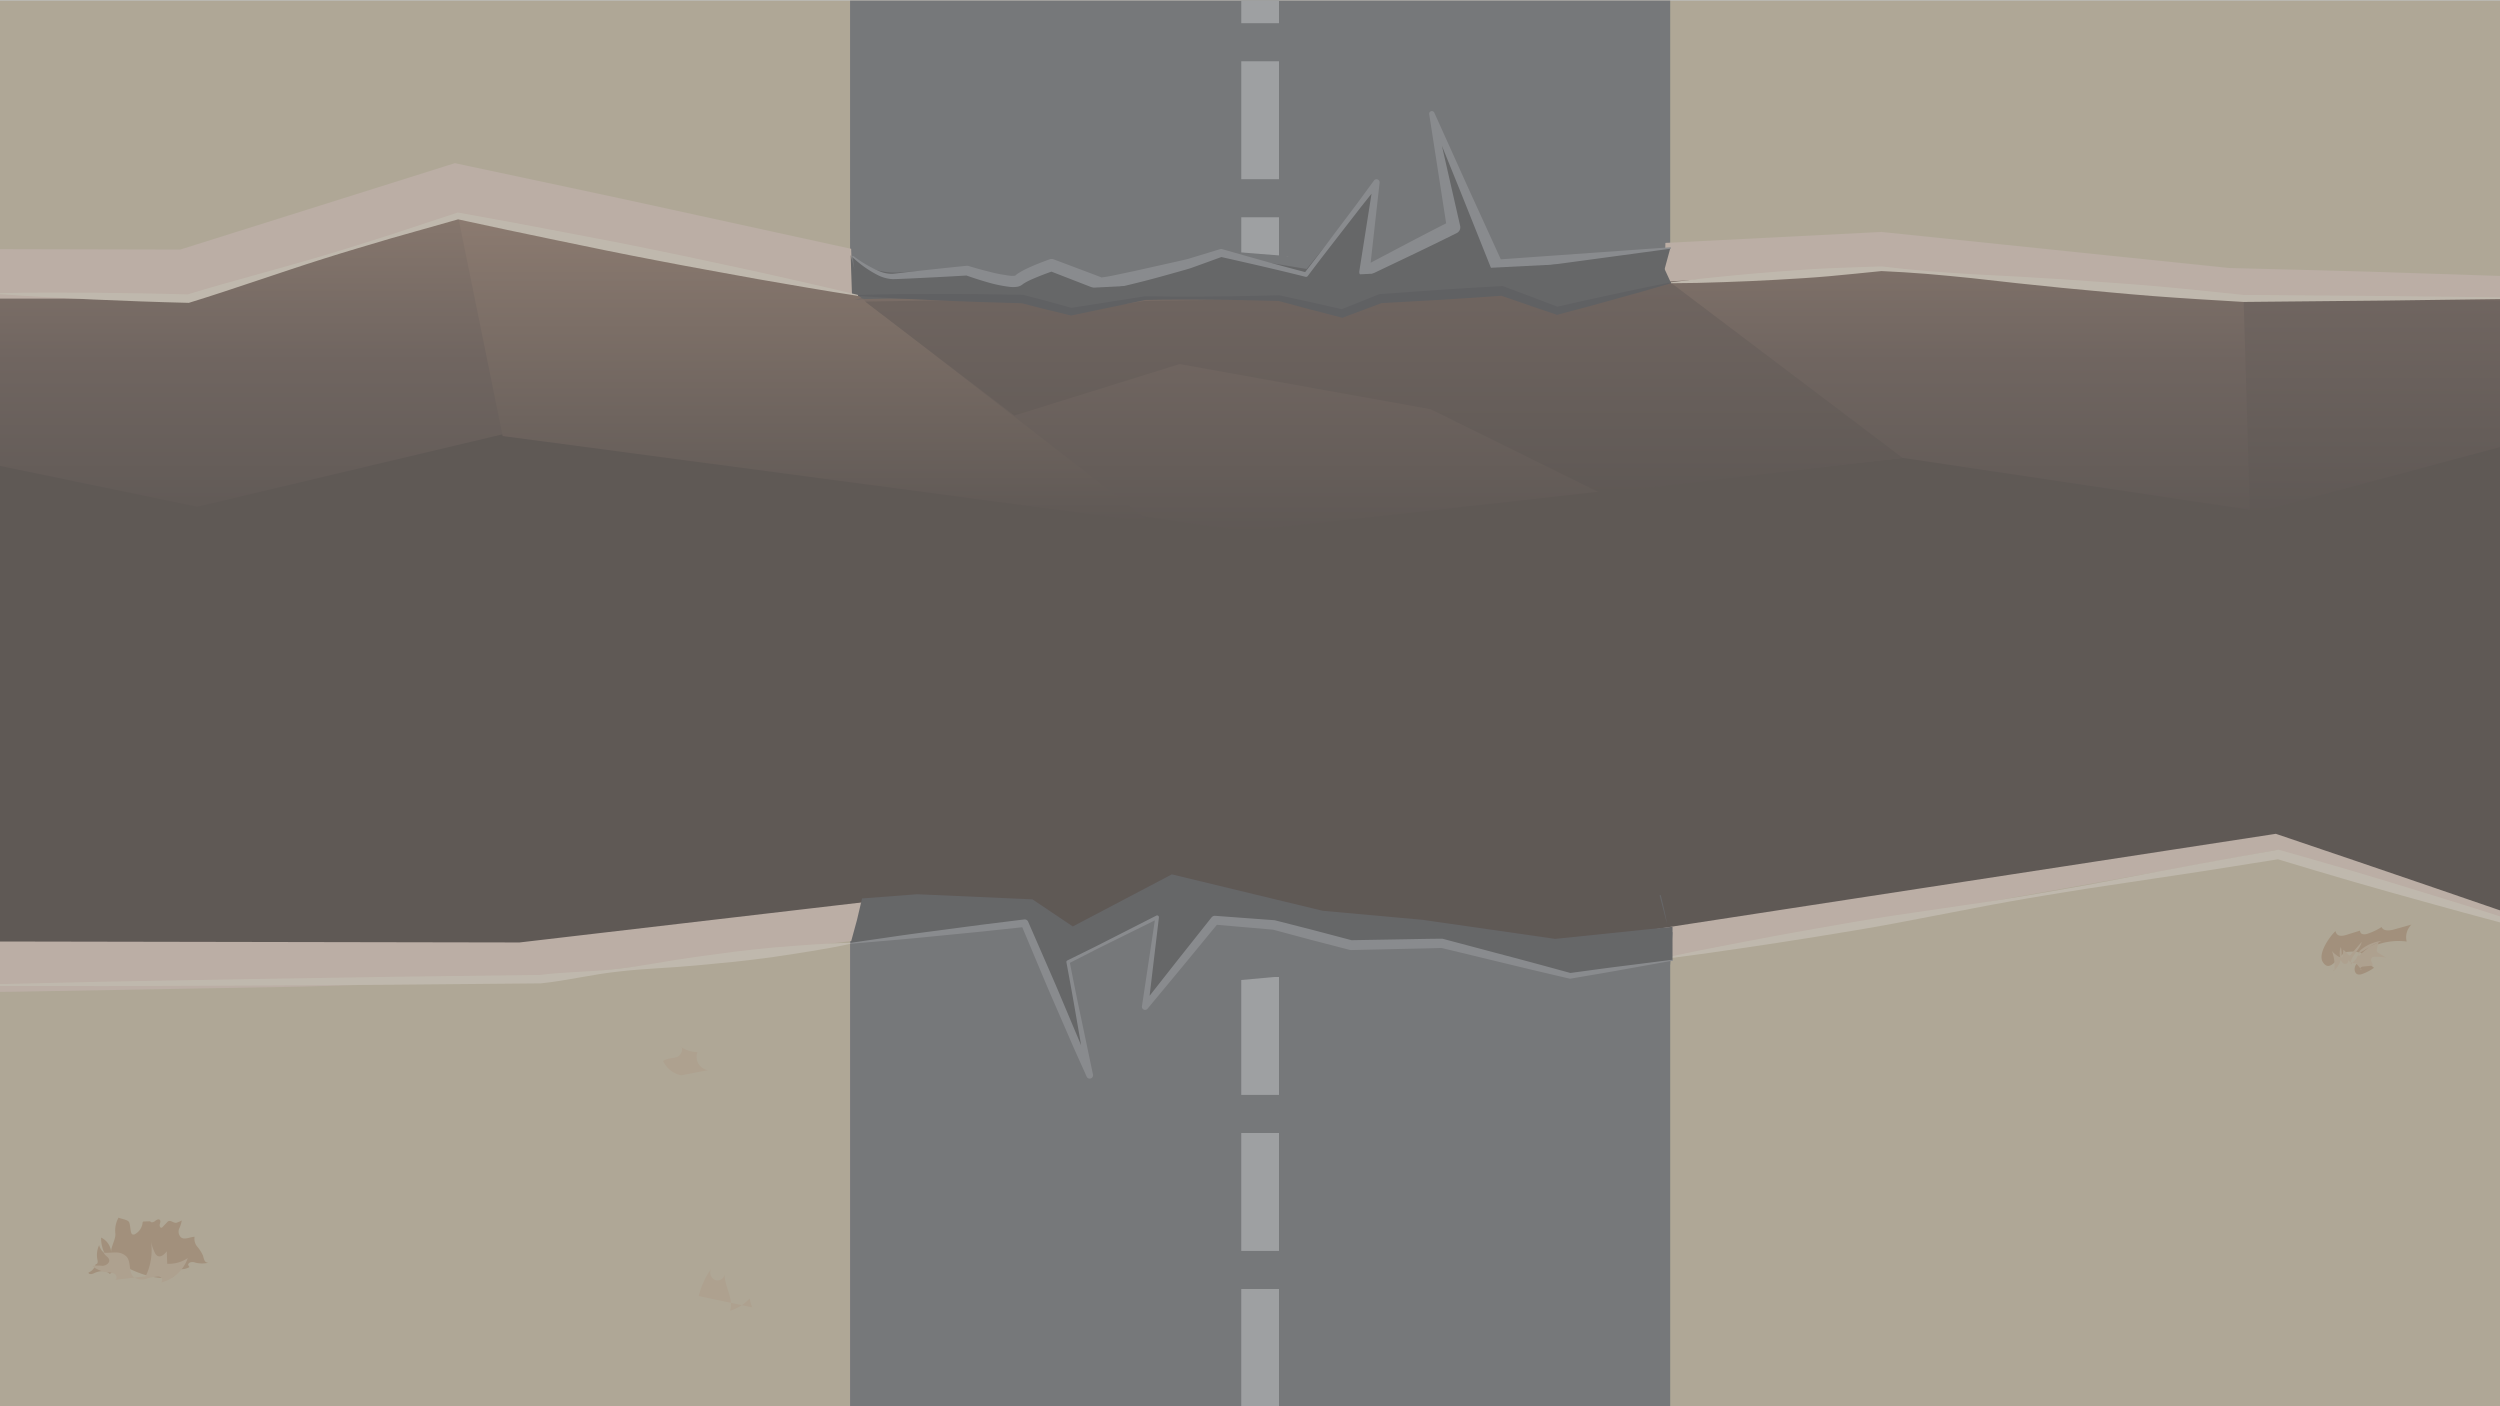 <svg id="fcb29cdb-2e5d-4d14-9a16-1d002bcb9a5b" data-name="Layer 1" xmlns="http://www.w3.org/2000/svg" xmlns:xlink="http://www.w3.org/1999/xlink" viewBox="0 0 530.023 298.149" preserveAspectRatio="none"><defs><style>.a45daf31-9172-44ff-9e94-31b720e67222,.ac025d07-3a05-49a6-b841-9e2028a22b83{fill:none;}.ab6091be-48f7-4fb1-b6c0-58dc7d2670dd{clip-path:url(#ad8c0196-985e-42f2-8b4d-12d1a6c82d74);}.a94ba20f-c7d7-43c9-ae75-5bc965310559{fill:#decda8;}.a4f08924-ff3f-4a5a-bfae-1fdc22fecab2{fill:#6d6e71;}.a45daf31-9172-44ff-9e94-31b720e67222{stroke:#bcbec0;stroke-miterlimit:10;stroke-width:8px;stroke-dasharray:25 8.076;}.adf3647f-82b3-4173-9c20-6dec0b88b96f{fill:#3f3027;}.a86911c2-373c-4189-8ec7-98ccab811184{fill:#f6dac6;}.ae74ca7c-1966-460f-9afa-c1acbafcb37e{fill:#c59f74;}.a17a96d5-db52-4ebd-8f6c-be72faf890bc{fill:#ddc09b;}.b8cc3f0a-26d5-46ca-bdab-48a99020ff63{fill:#4c4c4d;}.edf52eec-d888-42f4-932b-076c5ea145e3{clip-path:url(#af5360f7-8e73-419d-962d-67f0d3c53347);}.abbd161a-083e-4242-9cd4-96a2029c5ffb{fill:url(#f67a6d04-290d-4480-9fc6-f85683fa02a1);}.af26120b-3a05-4c30-a3dd-e9f8f70388d1{fill:url(#bcee4953-4dd2-4dab-98d7-2c1d775e688a);}.a0f88e23-0755-41bb-a4b8-78a32b3b92e5{fill:#939598;}.f6ad5cd9-1a70-4823-91db-e5e29a9df4ce{fill:url(#a09893c7-17ab-4f35-83fc-fcddb0519b34);}.af981eb6-8fb6-4b38-bce9-f979eda68dc0{fill:url(#ba674bf1-4045-479f-914c-44acf183c7b0);}.ea7dfec7-0edd-4826-8045-13e61d511e71{fill:#ffefd6;}.a0c86ce1-6a0a-4f93-bf21-b4351043aa7a{fill:#414042;}.a4f470b3-b0dc-4220-80b3-59550a0e33fc{fill:#808285;opacity:0.5;}</style><clipPath id="ad8c0196-985e-42f2-8b4d-12d1a6c82d74"><rect class="ac025d07-3a05-49a6-b841-9e2028a22b83" y="0.133" width="530.043" height="298.149"/></clipPath><clipPath id="af5360f7-8e73-419d-962d-67f0d3c53347"><polygon class="ac025d07-3a05-49a6-b841-9e2028a22b83" points="551.313 179.565 482.632 157.169 332.505 179.565 235.483 165.42 110.377 179.565 -22.468 179.565 -22.468 63.311 39.909 63.311 97.1 45.778 183.398 63.311 292.675 63.311 398.888 56.976 472.419 63.311 551.313 63.311 551.313 179.565"/></clipPath><linearGradient id="f67a6d04-290d-4480-9fc6-f85683fa02a1" x1="264.447" y1="112.607" x2="264.447" y2="42.905" gradientUnits="userSpaceOnUse"><stop offset="0" stop-color="#3f3027"/><stop offset="0.522" stop-color="#60493d"/><stop offset="1" stop-color="#916f59"/></linearGradient><linearGradient id="bcee4953-4dd2-4dab-98d7-2c1d775e688a" x1="170.473" y1="110.692" x2="170.473" y2="45.778" gradientUnits="userSpaceOnUse"><stop offset="0.005" stop-color="#3f3027"/><stop offset="1" stop-color="#98745d"/></linearGradient><linearGradient id="a09893c7-17ab-4f35-83fc-fcddb0519b34" x1="509.868" y1="108.966" x2="509.868" y2="63.27" gradientUnits="userSpaceOnUse"><stop offset="0.005" stop-color="#3f3027"/><stop offset="0.38" stop-color="#4b392f"/><stop offset="1" stop-color="#60493d"/></linearGradient><linearGradient id="ba674bf1-4045-479f-914c-44acf183c7b0" x1="293.377" y1="104.565" x2="293.377" y2="59.95" gradientUnits="userSpaceOnUse"><stop offset="0.005" stop-color="#3f3027"/><stop offset="1" stop-color="#60493d"/></linearGradient></defs><title>Artboard 71 copy 4</title><g class="ab6091be-48f7-4fb1-b6c0-58dc7d2670dd"><rect class="a94ba20f-c7d7-43c9-ae75-5bc965310559" x="115.947" y="-115.814" width="298.149" height="530.043" transform="translate(115.814 414.229) rotate(-90)"/><polygon class="a4f08924-ff3f-4a5a-bfae-1fdc22fecab2" points="354.097 298.282 180.224 298.282 180.224 194.274 267.16 194.274 354.097 194.274 354.097 298.282"/><line class="a45daf31-9172-44ff-9e94-31b720e67222" x1="267.16" y1="298.282" x2="267.16" y2="194.274"/><polygon class="a4f08924-ff3f-4a5a-bfae-1fdc22fecab2" points="354.097 104.141 180.224 104.141 180.224 0.133 267.16 0.133 354.097 0.133 354.097 104.141"/><line class="a45daf31-9172-44ff-9e94-31b720e67222" x1="267.16" y1="104.141" x2="267.16" y2="0.133"/><polygon class="adf3647f-82b3-4173-9c20-6dec0b88b96f" points="551.125 200.602 482.444 177.41 332.317 200.602 292.487 195.744 237.132 193.482 226.802 199.735 219.143 192.65 207.845 191.309 193.43 190.856 110.189 200.602 -22.656 200.602 -22.656 62.816 39.721 62.816 96.912 44.659 183.21 62.816 292.487 62.816 398.7 56.255 472.232 62.816 551.125 62.816 551.125 200.602"/><path class="a86911c2-373c-4189-8ec7-98ccab811184" d="M551.451,201.057c-11.27-3.498-22.714-6.884-34.406-10.305-11.689-3.391-23.591-7.023-35.501-10.677l1.329.115c-12.459,2.262-24.908,4.594-37.379,6.783L408.094,193.625c-12.47,2.198-24.926,4.48-37.407,6.606l-37.428,6.469-.764.132-.925-.105L291.7,202.196l.521.042-55.37-1.887,3.841-.988-10.299,6.304-4.429,2.712L222.093,204.826l-7.688-7.055,3.915,1.806-11.305-1.279.608.046-14.416-.419,1.044-.044-83.225,9.888-.272.032-.567.017-33.211.973c-5.535.147-11.07.359-16.605.452l-16.606.294-33.211.588-8.303.144-8.303.049-16.605.098-9.793.057-.021-9.871-.142-68.893-.071-34.447-.024-34.446-.007-10.075,10.058.024,62.377.146-2.997.464,57.238-18.011,2.48-.78,2.479.532c14.371,3.086,28.761,6.074,43.115,9.24l43.08,9.41-1.904-.198,53.789.428,26.899.215,26.906.343c1.122.042,2.241-.013,3.36-.079l3.357-.17,6.714-.34,13.429-.681,26.861-1.361,53.738-2.721.621-.032.443.046,73.438,7.616-.534-.024,19.723.503c6.575.149,13.149.377,19.724.59l39.447,1.283,3.696.12-.066,3.51c-.441,23.459-1.055,46.825-1.648,69.91l-.925,34.366Q551.75,184.16,551.451,201.057Zm-.653-.909-.316-137.331.643.643-78.894.091-.032 0-.033-.003L398.63,57.035l.118.001L344.917,60.399l-26.916,1.681-13.458.841-6.729.42-3.365.21c-1.121.079-2.243.148-3.367.122l-107.872.09-.098 0-.097-.021L96.703,45.655l.518-.026L40.044,63.832l-.157.05h-.166L-22.656,63.928l1.112-1.112-.075,137.786L-22.656,199.565l132.845.245-.092.005,83.242-9.737.058-.007.058.002,14.415.455.034.001.034.004,11.297,1.343.251.03.186.172,7.658,7.086-.93-.094,10.332-6.251.2-.121.232.01,55.354,2.28.031.001.03.004,39.828,4.873-.203.003,150.146-23.07.149-.023.143.048C505.372,184.507,528.009,192.302,550.799,200.147Z"/><path class="ae74ca7c-1966-460f-9afa-c1acbafcb37e" d="M44.213,267.71a.832.832,0,0,1-.856-.494,6.556,6.556,0,0,1-.322-1.013,7.804,7.804,0,0,0-1.206-1.895,2.574,2.574,0,0,1-.576-2.103c-.996.035-2.102.729-2.892.122a1.716,1.716,0,0,1-.375-1.846,6.326,6.326,0,0,0,.55-1.726,6.995,6.995,0,0,1-1.148.49c-.575.071-1.059-.492-1.56-.389a.831.831,0,0,0-.402.28l-.934.979a.541.541,0,0,1-.231.168c-.32.088-.477-.397-.388-.717s.244-.711.005-.941c-.278-.269-.722.011-1.021.256s-.843.405-.991.048l-1.31.036a.37.37,0,0,0-.238.062.394.394,0,0,0-.095.264,3.114,3.114,0,0,1-1.535,2.317.634.634,0,0,1-.666.064.661.661,0,0,1-.195-.304c-.221-.559-.2-1.966-.536-2.368-.358-.429-1.615-.599-2.165-.847a5.697,5.697,0,0,0-.659,3.481c.013,1.229-.975,2.764-.903,3.804a3.711,3.711,0,0,0-2.131-3.059,7.56,7.56,0,0,0,.713,3.303,3.166,3.166,0,0,1-1.126-1.705,4.926,4.926,0,0,0-.373,3.053,1.567,1.567,0,0,1,.054.62.444.444,0,0,1-.427.38,2.497,2.497,0,0,1-1.519,1.76c.03.457.729.364,1.14.163,1.092-.535,2.562-.731,3.401.149a24.503,24.503,0,0,1,2.789-2.303l-.478.267c3.438,1.822,7.307,3.462,11.116,2.667a2.242,2.242,0,0,0-.841-2.796,3.451,3.451,0,0,0,4.28.696l-.284-.484c.108-.63,1.013-.702,1.595-.441A6.084,6.084,0,0,0,44.213,267.71Z"/><path class="a17a96d5-db52-4ebd-8f6c-be72faf890bc" d="M30.885,270.584A12.681,12.681,0,0,0,32.012,263.21a10.423,10.423,0,0,0,.768,2.282,1.586,1.586,0,0,0,.604.767c.706.384,1.49-.332,1.976-.973l.088,2.646a7.234,7.234,0,0,0,4.363-1.205,8.051,8.051,0,0,1-5.661,5.177.731.731,0,0,0-.083-1.123,1.142,1.142,0,0,0-.554-.14,10.205,10.205,0,0,0-2.628.499,2.853,2.853,0,0,1-2.549-.408c-1.125-1.032-.5-3.061-1.452-4.254a3.015,3.015,0,0,0-2.306-.936c-.856-.027-1.715.118-2.567.037.151.607.964.859,1.128,1.462.193.71-.653,1.291-1.388,1.33a8.245,8.245,0,0,0-2.195.039,6.446,6.446,0,0,0,3.333,1.343,2.957,2.957,0,0,1,1.434.334c.408.284.551.992.125,1.248"/><polygon class="a4f08924-ff3f-4a5a-bfae-1fdc22fecab2" points="183.526 204.139 201.526 191.501 227.951 196.863 241.739 189.203 332.888 200.948 354.59 197.629 354.079 204.522 333.909 208.607 277.739 206.437 224.632 211.288 183.526 204.139"/><polygon class="a4f08924-ff3f-4a5a-bfae-1fdc22fecab2" points="180.27 46.926 180.653 59.182 280.802 61.48 345.334 58.033 352.994 55.735 353.185 46.161 272.951 54.299 180.27 46.926"/><path class="ae74ca7c-1966-460f-9afa-c1acbafcb37e" d="M497.423,198.212l2.92-.91a.755.755,0,0,0,.618.759,1.971,1.971,0,0,0,1.052-.128,12.473,12.473,0,0,0,2.907-1.399c.339.892,1.618.801,2.538.545l3.78-1.054a3.773,3.773,0,0,0-.999,3.59,13.478,13.478,0,0,0-7.126,1.009,2.757,2.757,0,0,0-1.502,1.209c-.571,1.233.629,2.517,1.702,3.349a9.75,9.75,0,0,1-2.429,1.284,1.663,1.663,0,0,1-.988.122c-.818-.226-.876-1.45-.362-2.125a12.986,12.986,0,0,1,1.98-1.584c-.766-1.171-2.442-1.217-3.833-1.063-1.763.195-3.53,4.778-5.207,2.174-1.171-1.817,1.486-5.503,2.68-6.59C495.401,198.584,496.474,198.507,497.423,198.212Z"/><path class="a17a96d5-db52-4ebd-8f6c-be72faf890bc" d="M499.199,203.837c.223.069.319-.266.35-.497a2.822,2.822,0,0,1,1.501-1.769,31.187,31.187,0,0,1,3.854-2.092,8.523,8.523,0,0,0-4.127,1.689c-.418.321-.842.78-.747,1.298.052.286.259.528.297.816.074.563-.56,1.012-1.126.972a2.912,2.912,0,0,1-1.5-.751.528.528,0,0,1-.179.787.797.797,0,0,1-.866-.163,1.711,1.711,0,0,1-.449-.809,4.222,4.222,0,0,1,.06-2.547,4.951,4.951,0,0,1-1.603,5.17.283.283,0,0,1,.257-.329,9.194,9.194,0,0,0-.528-3.992,5.535,5.535,0,0,0,1.647,1.316.486.486,0,0,0,.413.069c.152-.07.193-.264.214-.43l.159-1.244,1.085,1.074a.268.268,0,0,0,.476-.026l2.327-2.696c-.412,1.787-2.513,3.047-2.327,4.872,1.702-1.909,3.501-3.885,5.896-4.782a11.239,11.239,0,0,0-.353,1.465.87.87,0,0,0,.012.479.908.908,0,0,0,.412.384l1.569.935a10.555,10.555,0,0,0-2.458-.183.912.912,0,0,0-.621.192.79.79,0,0,0-.071.835,2.8,2.8,0,0,1,.286.835l-1.98.202a.842.842,0,0,0-.613.24c-.137.18-.004.526.216.472"/><path class="a17a96d5-db52-4ebd-8f6c-be72faf890bc" d="M148.137,274.774a16.829,16.829,0,0,1,2.603-5.727,1.767,1.767,0,0,0,.825,2.319,1.544,1.544,0,0,0,2.06-1.17c0,2.633,1.978,5.208,1.148,7.708a9.849,9.849,0,0,0,4.18-2.618,9.598,9.598,0,0,0,.51,1.878"/><path class="a17a96d5-db52-4ebd-8f6c-be72faf890bc" d="M144.437,227.976a5.39,5.39,0,0,1-3.843-3.02c.796-.657,1.97-.516,2.938-.876s1.555-1.959.578-2.292a6.623,6.623,0,0,0,3.762,1.266,2.858,2.858,0,0,0,2.229,3.832"/><path class="b8cc3f0a-26d5-46ca-bdab-48a99020ff63" d="M185.762,74.835a21.121,21.121,0,0,1-2.364-7.046c-.643-4.402-2.33-9.09-2.564-13.379a13.092,13.092,0,0,0,10.067,3.313c4.782-.305,9.406-.351,14.147-.336,3.712.012,8.757,1.804,12.318.751,1.909-.564,3.6-2.127,5.58-1.919,3.143.331,5.575,2.644,9,2.818A43.196,43.196,0,0,0,244.021,57.851c6.336-1.554,10.797-4.497,17.68-3.361l15.316,2.528L291.825,38.688l-2.553,18.962,18.894-9.481L303.57,24.151l13.787,32.235,36.766-3.792-4.34,15.983L251.485,102.534A160.482,160.482,0,0,1,220.718,96.586c-7.99-2.338-15.989-5.315-23.024-9.834-6.279-4.033-14.759-11.764-16.6-19.207a20.638,20.638,0,0,1-.442-4.284L180.345,54.04"/><g class="edf52eec-d888-42f4-932b-076c5ea145e3"><polygon class="abbd161a-083e-4242-9cd4-96a2029c5ffb" points="530.043 50.373 99.653 42.905 0 50.373 -1.149 98.537 41.824 107.428 112.802 90.595 263.872 112.607 403.356 97.069 477.015 108.075 530.043 92.537 530.043 50.373"/></g><polygon class="af26120b-3a05-4c30-a3dd-e9f8f70388d1" points="97.1 45.778 106.567 92.444 243.845 110.692 181.91 62.631 97.1 45.778"/><path class="a0f88e23-0755-41bb-a4b8-78a32b3b92e5" d="M354.139,52.734l-36.645,4.963a1.269,1.269,0,0,1-1.32-.72l-.036-.078-0-.001L309.631,40.615l-6.586-16.249,1.086-.332 0.0.002,5.436,23.855a1.361,1.361,0,0,1-.673,1.495l-.089.048-.003.001q-4.731,2.353-9.5,4.63l-9.541,4.55-.042.02a1.078,1.078,0,0,1-1.529-1.141l2.978-18.905,1.184.491-3.827,4.816-3.768,4.861c-2.508,3.244-5.038,6.47-7.492,9.756a.467.467,0,0,1-.487.173l-.006-.002c-6.004-1.516-12.046-2.884-18.089-4.248l.469-.017-4.431,1.608-2.218.802c-.812.266-1.523.446-2.291.67-3.017.85-6.032,1.705-9.084,2.451-1.524.378-3.05.761-4.609,1.077-.794.157-1.538.318-2.438.424l-.335.039a3.736,3.736,0,0,1-.643-.029,2.852,2.852,0,0,1-.312-.053l-.138-.052-.276-.104-1.104-.418-8.799-3.416.892.018c-1.45.497-2.921,1.056-4.314,1.656a14.999,14.999,0,0,0-1.931.969,1.3,1.3,0,0,0-.177.12l-.21.158a2.358,2.358,0,0,1-1.105.463,6.006,6.006,0,0,1-1.477.026,28.905,28.905,0,0,1-4.851-1.005c-1.552-.442-3.061-.934-4.583-1.475l.401.052c-4.219.254-8.444.466-12.675.667-1.082.035-2.065.103-3.229.112a7.897,7.897,0,0,1-3.249-.922,22.678,22.678,0,0,1-5.231-3.745.15.15,0,0,1,.191-.231l.006.004a25.702,25.702,0,0,0,5.392,3.17,6.952,6.952,0,0,0,2.869.599c.952-.078,2.079-.237,3.11-.352,4.218-.472,8.442-.932,12.672-1.351a.885.885,0,0,1,.344.033l.059.018c1.477.456,2.995.873,4.499,1.241a27.006,27.006,0,0,0,4.443.802,3.806,3.806,0,0,0,.887-.028c.063-.011.161-.072-.014.033l-.018.02.038-.031.079-.065.159-.129a3.021,3.021,0,0,1,.305-.223,16.945,16.945,0,0,1,2.263-1.23c1.492-.69,2.976-1.259,4.507-1.812a1.238,1.238,0,0,1,.859.005l.033.012,8.729,3.286,1.088.42.272.105.136.052c.021.002-.013-.027-.021-.033-.015-.023-.089-.016-.057-.013l.247-.03c.653-.071,1.443-.227,2.184-.372l4.549-.959,9.136-2.045c.744-.176,1.56-.344,2.244-.531l2.232-.681,4.471-1.36.043-.013a.748.748,0,0,1,.426-.004c5.957,1.7,11.915,3.396,17.911,4.943l-.493.171c2.524-3.231,4.973-6.52,7.444-9.792l3.7-4.913,3.641-4.958a.659.659,0,0,1,1.187.463l-.003.028-2.129,19.019-1.571-1.121,9.35-4.93q4.674-2.466,9.39-4.85l.003-.001-.762,1.543-3.755-24.177-0-.002a.57.57,0,0,1,1.078-.352l.009.02,7.201,15.985,7.281,15.951 0.0.001-1.356-.798,36.887-2.622a.15.15,0,0,1,.031.298Z"/><polyline class="b8cc3f0a-26d5-46ca-bdab-48a99020ff63" points="181.094 63.515 204.889 59.95 227.102 66.078 257.74 60.333 284.549 66.461 308.293 57.652 329.357 66.078 354.251 59.95 351.953 54.972"/><polygon class="f6ad5cd9-1a70-4823-91db-e5e29a9df4ce" points="477.015 108.966 475.655 63.27 544.081 63.78 543.57 91.161 477.015 108.966"/><path class="af981eb6-8fb6-4b38-bce9-f979eda68dc0" d="M183.398,63.934l31.66,24.162,35.023-10.912,53.234,9.574,36.084,17.806,63.957-7.495-49.105-37.119L329.357,66.078s-9.191-4.213-10.915-4.404-25.768,1.638-25.768,1.638L284.549,66.461l-14.17-3.064-27.574.383L227.102,66.078l-10.34-2.681Z"/><path class="ea7dfec7-0edd-4826-8045-13e61d511e71" d="M352.403,203.147q8.102-1.739,16.24-3.264,8.128-1.578,16.283-3.006c5.436-.953,10.871-1.913,16.328-2.741l16.385-2.405q8.198-1.169,16.352-2.6l8.153-1.436,8.137-1.53q16.259-3.15,32.571-5.985l.217-.038.229.064q7.876,2.211,15.724,4.523c5.224,1.565,10.453,3.117,15.658,4.746,5.209,1.617,10.428,3.201,15.618,4.884q7.799,2.476,15.558,5.089l-.056.192q-7.947-1.97-15.847-4.102c-5.278-1.38-10.528-2.86-15.787-4.307-5.262-1.435-10.502-2.947-15.746-4.446q-7.854-2.288-15.681-4.669l.445.026q-16.342,2.655-32.727,5.058l-8.188,1.23-8.171,1.324q-8.17,1.334-16.297,2.921L401.533,195.792c-5.426,1.012-10.875,1.892-16.321,2.78q-8.172,1.323-16.366,2.515-8.188,1.227-16.409,2.257Z"/><path class="ea7dfec7-0edd-4826-8045-13e61d511e71" d="M-8.431,208.829l30.75-.708,30.752-.557,30.753-.484,30.754-.392-.093.006c5.471-.698,11.032-.619,16.504-1.307,5.482-.608,10.9-1.761,16.368-2.494l8.2-1.109c2.736-.341,5.479-.625,8.225-.885,5.501-.442,10.998-.916,16.54-1.007l.023.199c-5.416,1.175-10.876,1.967-16.333,2.791-2.733.373-5.469.722-8.211,1.014l-8.236.79c-5.49.532-11.029.645-16.505,1.303-5.485.578-10.882,1.923-16.368,2.491l-.054.005-.04 0L83.844,208.764l-30.757.187-30.757.114L-8.429,209.029Z"/><path class="ea7dfec7-0edd-4826-8045-13e61d511e71" d="M354.244,59.851q5.555-.73,11.125-1.25c3.711-.381,7.425-.705,11.143-.994,3.717-.281,7.435-.571,11.16-.732,3.726-.163,7.455-.264,11.183-.392l.054-.002.02.002c3.188.388,6.383.7,9.581.976,3.201.234,6.4.495,9.605.669l9.619.504,9.613.582c6.403.456,12.81.867,19.205,1.415,6.395.557,12.779,1.234,19.165,1.9l-.062-.003,30.639.235,30.639.344v.2l-30.638.408-30.638.299-.017 0-.044-.003c-6.409-.383-12.818-.755-19.219-1.247-6.399-.501-12.787-1.139-19.179-1.732l-9.579-.991-9.573-1.07c-3.191-.351-6.39-.614-9.586-.905-3.2-.248-6.403-.462-9.612-.598l.073 0c-3.712.368-7.422.762-11.136,1.095-3.714.334-7.437.541-11.159.755-3.722.208-7.447.379-11.176.494q-5.59.219-11.193.238Z"/><path class="a0c86ce1-6a0a-4f93-bf21-b4351043aa7a" d="M181.913,62.531c2.908-.102,5.814-.114,8.721-.173l8.718-.028c5.812-.017,11.621.076,17.43.169l.102.002.104.027c3.447.891,6.889,1.804,10.314,2.779l-.343-.012L242.734,62.825l.043-.007.026 0q3.543.067,7.085.078c2.362.024,4.724-.025,7.085-.034,4.724-.01,9.447-.159,14.17-.257l.058-.001.083.018,6.74,1.47,6.729,1.519-.522.034,8.093-3.235.13-.052.158-.011,12.877-.918c4.293-.292,8.589-.536,12.887-.77l.219-.012.19.07c3.884,1.432,7.745,2.927,11.618,4.388l-.48-.025L335.985,63.71l6.072-1.321c4.045-.891,8.105-1.723,12.17-2.536l.048.194c-3.978,1.166-7.96,2.313-11.958,3.401l-5.992,1.647-6.004,1.598-.23.061-.25-.086c-3.914-1.348-7.84-2.661-11.744-4.038l.409.058c-4.292.312-8.585.613-12.881.867l-12.89.719.288-.063-8.159,3.064-.268.101-.254-.066-6.675-1.736-6.664-1.785.142.017c-4.724-.098-9.447-.247-14.17-.257-2.361-.009-4.723-.058-7.085-.034q-3.543.007-7.085.078l.069-.006L227.246,66.862l-.153.032-.19-.044c-3.468-.812-6.919-1.687-10.366-2.583l.206.029c-5.808-.162-11.616-.324-17.421-.597l-8.708-.411c-2.901-.187-5.804-.327-8.705-.556Z"/><path class="ea7dfec7-0edd-4826-8045-13e61d511e71" d="M-.257,62.148c3.352-.086,6.702-.088,10.053-.121l10.048.032,10.045.131c3.348.075,6.696.117,10.043.229l-.285.039c4.765-1.464,9.571-2.794,14.374-4.137,4.801-1.347,9.611-2.662,14.389-4.086,4.782-1.411,9.525-2.945,14.281-4.44L96.894,45.104l.154-.051.189.034q10.644,1.888,21.257,3.938c7.081,1.336,14.159,2.689,21.213,4.157,7.063,1.426,14.098,2.996,21.146,4.495,7.034,1.574,14.069,3.144,21.075,4.856l-.039.196c-7.129-1.096-14.229-2.335-21.331-3.57-7.086-1.31-14.187-2.549-21.258-3.932-7.08-1.341-14.137-2.797-21.191-4.27q-10.586-2.183-21.147-4.489l.343-.018L82.915,50.527c-4.776,1.427-9.564,2.815-14.315,4.326-4.755,1.499-9.476,3.106-14.207,4.681-4.729,1.58-9.455,3.172-14.222,4.63l-.137.042-.148-.003c-3.348-.065-6.694-.2-10.041-.302l-10.039-.401L9.77,63.001c-3.344-.21-6.689-.389-10.032-.653Z"/><polygon class="ac025d07-3a05-49a6-b841-9e2028a22b83" points="180.345 193.117 181.683 196.016 182.623 192.556 180.345 193.117"/><path class="b8cc3f0a-26d5-46ca-bdab-48a99020ff63" d="M351.847,189.801l1.585,6.084c-.335-2.011-.848-4.071-1.331-6.122Z"/><path class="b8cc3f0a-26d5-46ca-bdab-48a99020ff63" d="M354.59,196.48l-24.882,2.573-28.096-4.042-21.191-1.915-31.979-7.723-21,11.043-8.553-5.745-24.447-1.085-11.681.894-1.077,4.579.96,2.079-.96-2.079-1.349,4.931,36.905-4.266,13.787,32.235-4.596-24.018,18.894-9.481L242.771,213.422l14.809-18.33s11.338.386,11.606.43l17.234,4.851,19.277-.383,8.809,2.681,18.383,4.213,13.5-2.17,8.202-1.149Z"/><path class="a0f88e23-0755-41bb-a4b8-78a32b3b92e5" d="M180.323,199.891l9.195-1.336c3.065-.448,6.134-.856,9.204-1.259l9.208-1.221,9.217-1.146a.792.792,0,0,1,.823.468l.005.012,3.502,8.035c1.164,2.68,2.349,5.351,3.468,8.05l3.402,8.078c1.149,2.686,2.217,5.407,3.33,8.109l-1.347.412-2.084-12.05c-.677-4.02-1.416-8.028-2.158-12.036a.351.351,0,0,1,.186-.377l4.74-2.336c1.585-.77,3.146-1.585,4.719-2.379l9.419-4.795a.38.38,0,0,1,.549.384l-.001.008-2.262,19.001-1.194-.514,7.284-9.262,7.323-9.23a.918.918,0,0,1,.781-.345l.02.002,12.506.926a.961.961,0,0,1,.159.025l.017.004,8.183,2.091,8.165,2.158-.284-.034,9.639-.168c3.213-.047,6.425-.133,9.639-.147l.026-0a.925.925,0,0,1,.232.03l13.557,3.6c4.522,1.187,9.033,2.419,13.542,3.656l-.238-.011c3.628-.479,7.25-.999,10.884-1.445l10.894-1.379a.1.1,0,0,1,.03.198l-10.808,1.94c-3.601.66-7.212,1.247-10.818,1.874a.541.541,0,0,1-.213-.005l-.025-.006c-4.554-1.062-9.107-2.128-13.649-3.238l-13.634-3.294.258.03c-3.211.113-6.425.155-9.637.235l-9.638.215a1.034,1.034,0,0,1-.275-.031l-.009-.003-8.175-2.119L269.823,197.076l.175.03-12.493-1.083.801-.344-7.485,9.099-7.524,9.068-.012.015a.672.672,0,0,1-1.182-.529l2.845-18.922.548.391-9.474,4.686c-1.576.787-3.164,1.551-4.728,2.362l-4.707,2.404.186-.377c.79,3.998,1.583,7.996,2.438,11.982l2.511,11.968a.707.707,0,0,1-1.338.432l-.009-.021c-1.185-2.671-2.415-5.322-3.563-8.009l-3.491-8.04c-1.178-2.674-2.292-5.375-3.425-8.068l-3.392-8.082.828.48-9.235.988-9.244.912c-3.081.308-6.162.611-9.248.875l-9.257.797a.1.1,0,0,1-.023-.199Z"/></g><rect class="a4f470b3-b0dc-4220-80b3-59550a0e33fc" y="0.003" width="530.043" height="298.149"/></svg>